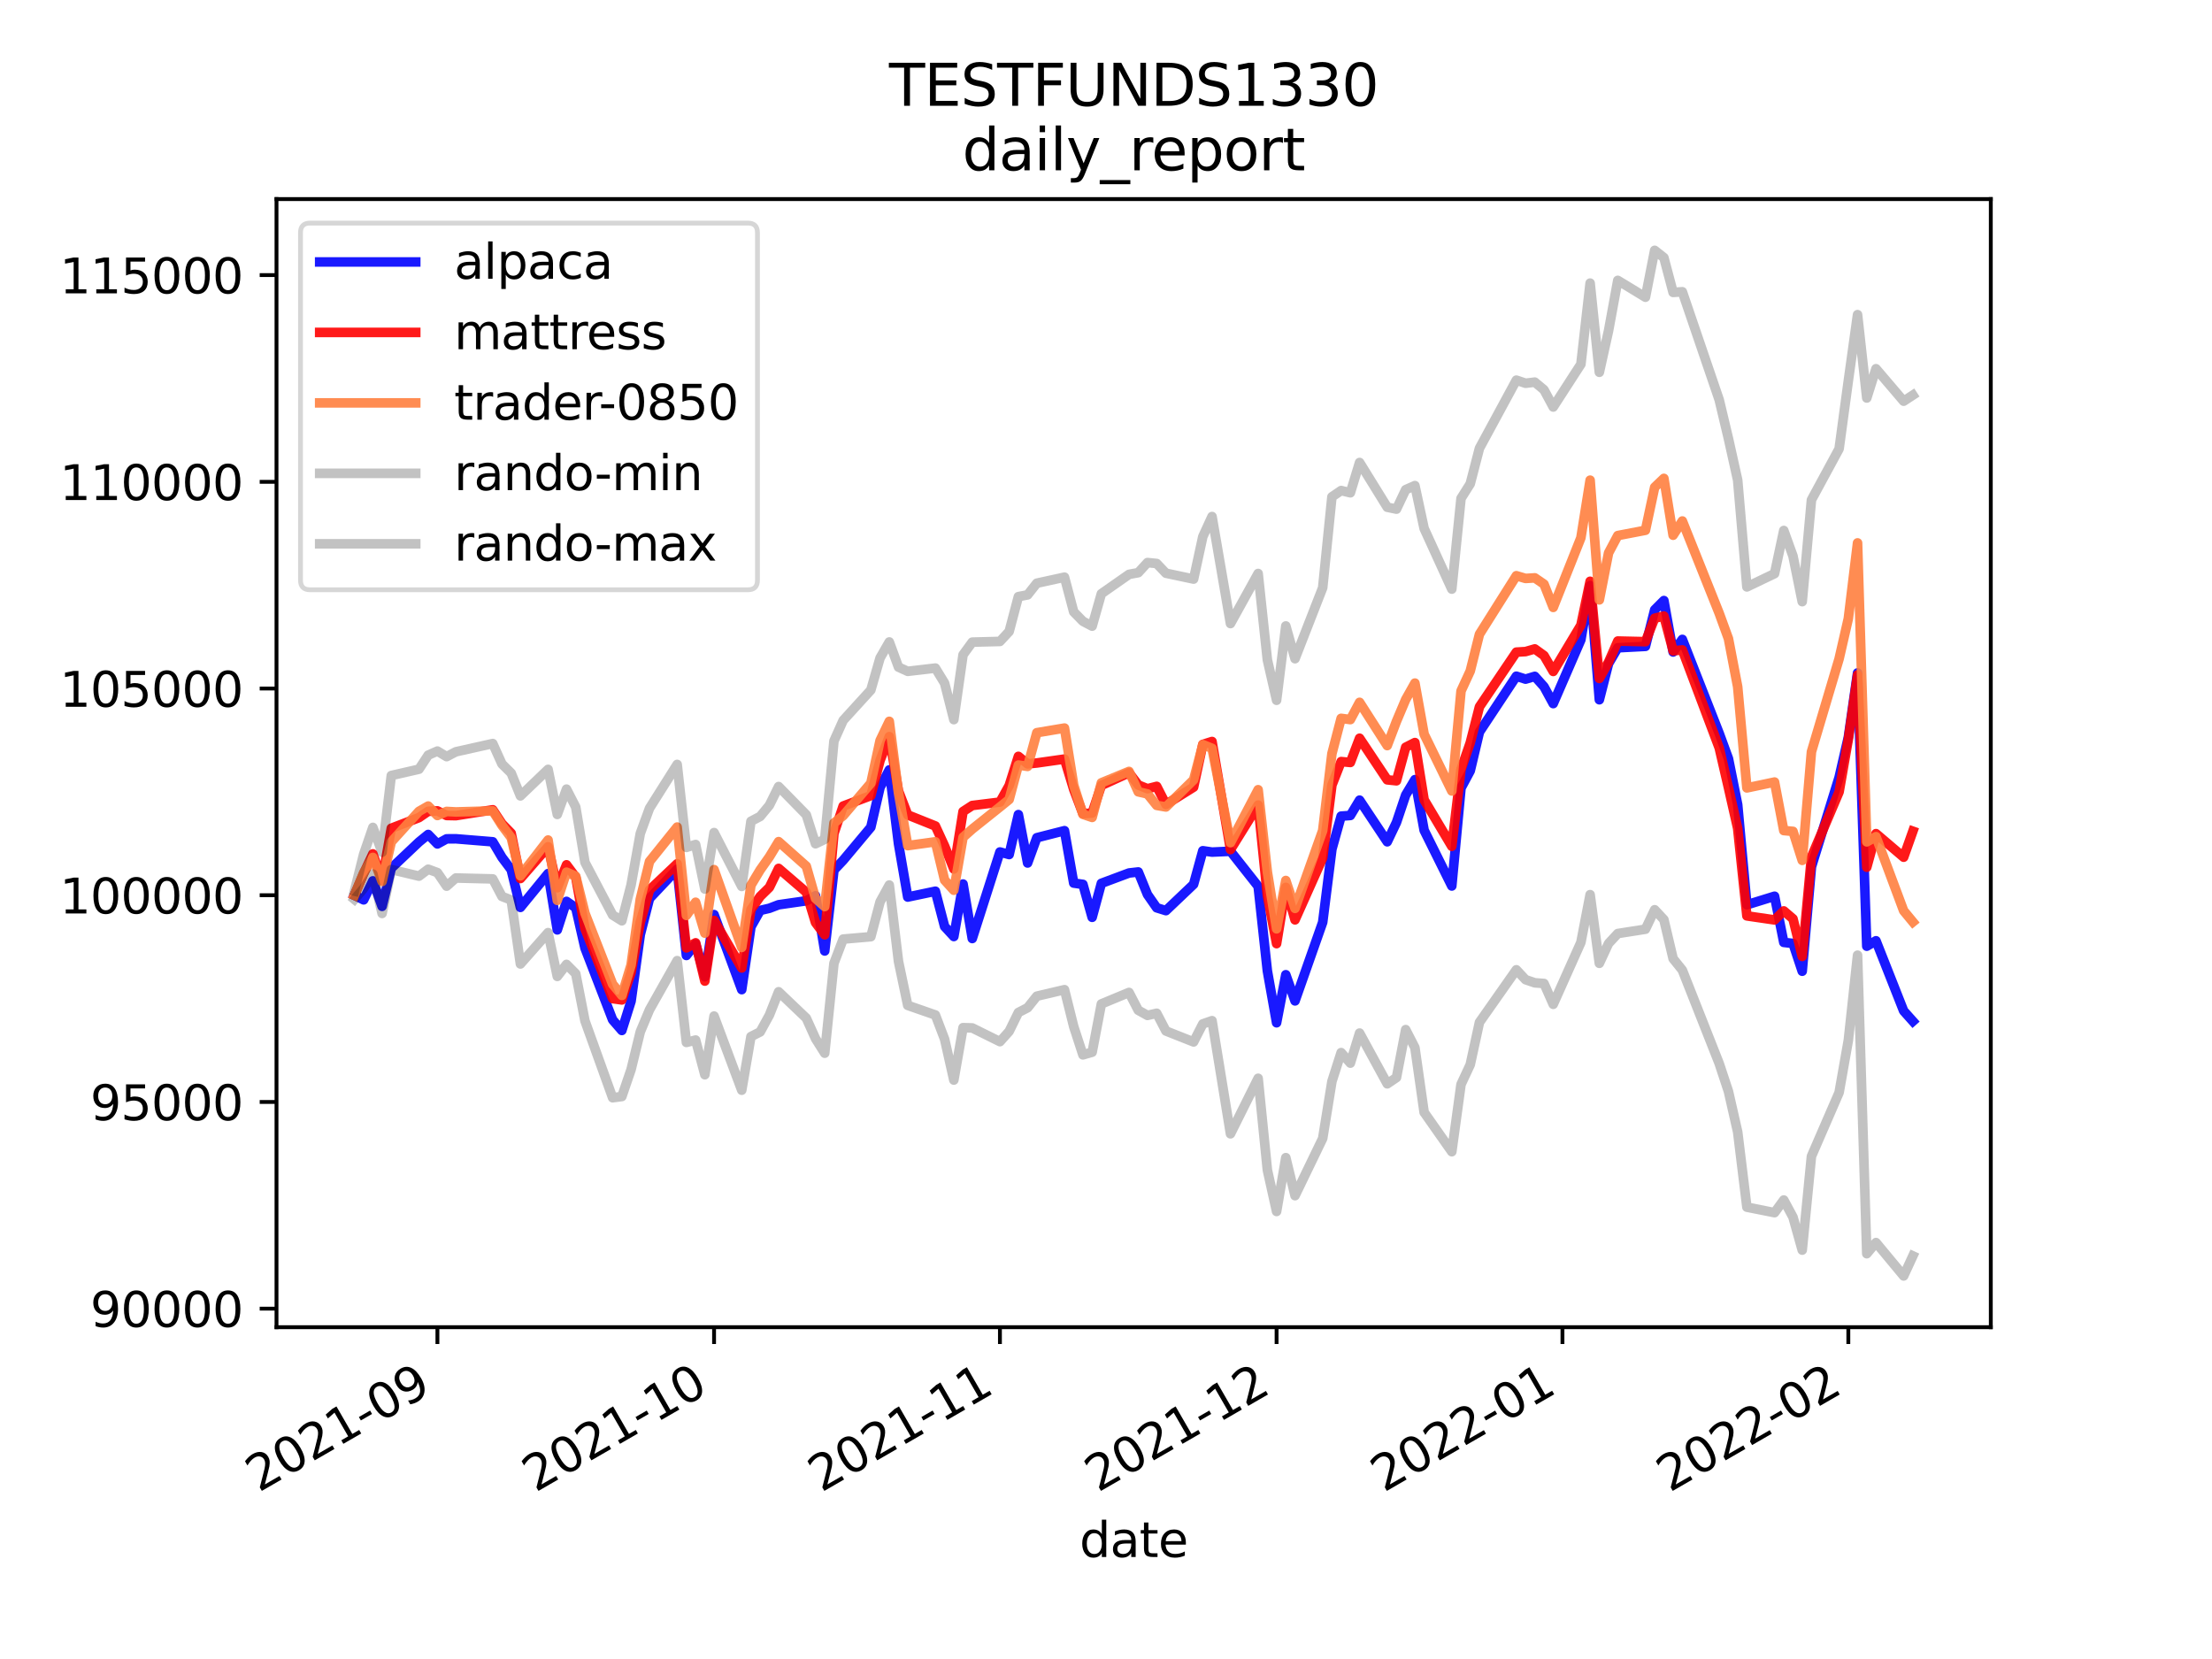 <?xml version="1.0" encoding="utf-8" standalone="no"?>
<!DOCTYPE svg PUBLIC "-//W3C//DTD SVG 1.1//EN"
  "http://www.w3.org/Graphics/SVG/1.1/DTD/svg11.dtd">
<svg height="345.6pt" version="1.1" viewBox="0 0 460.8 345.6" width="460.8pt" xmlns="http://www.w3.org/2000/svg" xmlns:xlink="http://www.w3.org/1999/xlink">
 <defs>
  <style type="text/css">*{stroke-linecap:butt;stroke-linejoin:round;}</style>
 </defs>
 <g id="figure_1">
  <g id="patch_1">
   <path d="M 0 345.6 
L 460.8 345.6 
L 460.8 0 
L 0 0 
z
" style="fill:#ffffff;"/>
  </g>
  <g id="axes_1">
   <g id="patch_2">
    <path d="M 57.6 276.48 
L 414.72 276.48 
L 414.72 41.472 
L 57.6 41.472 
z
" style="fill:#ffffff;"/>
   </g>
   <g id="matplotlib.axis_1">
    <g id="xtick_1">
     <g id="line2d_1">
      <defs>
       <path d="M 0 0 
L 0 3.5 
" id="mafe18f5653" style="stroke:#000000;stroke-width:0.8;"/>
      </defs>
      <g>
       <use style="stroke:#000000;stroke-width:0.8;" x="91.122" xlink:href="#mafe18f5653" y="276.48"/>
      </g>
     </g>
     <g id="text_1">
      <!-- 2021-09 -->
      <g transform="translate(53.897 310.952)rotate(-30)scale(0.1 -0.1)">
       <defs>
        <path d="M 1228 531 
L 3431 531 
L 3431 0 
L 469 0 
L 469 531 
Q 828 903 1448 1529 
Q 2069 2156 2228 2338 
Q 2531 2678 2651 2914 
Q 2772 3150 2772 3378 
Q 2772 3750 2511 3984 
Q 2250 4219 1831 4219 
Q 1534 4219 1204 4116 
Q 875 4013 500 3803 
L 500 4441 
Q 881 4594 1212 4672 
Q 1544 4750 1819 4750 
Q 2544 4750 2975 4387 
Q 3406 4025 3406 3419 
Q 3406 3131 3298 2873 
Q 3191 2616 2906 2266 
Q 2828 2175 2409 1742 
Q 1991 1309 1228 531 
z
" id="DejaVuSans-32" transform="scale(0.016)"/>
        <path d="M 2034 4250 
Q 1547 4250 1301 3770 
Q 1056 3291 1056 2328 
Q 1056 1369 1301 889 
Q 1547 409 2034 409 
Q 2525 409 2770 889 
Q 3016 1369 3016 2328 
Q 3016 3291 2770 3770 
Q 2525 4250 2034 4250 
z
M 2034 4750 
Q 2819 4750 3233 4129 
Q 3647 3509 3647 2328 
Q 3647 1150 3233 529 
Q 2819 -91 2034 -91 
Q 1250 -91 836 529 
Q 422 1150 422 2328 
Q 422 3509 836 4129 
Q 1250 4750 2034 4750 
z
" id="DejaVuSans-30" transform="scale(0.016)"/>
        <path d="M 794 531 
L 1825 531 
L 1825 4091 
L 703 3866 
L 703 4441 
L 1819 4666 
L 2450 4666 
L 2450 531 
L 3481 531 
L 3481 0 
L 794 0 
L 794 531 
z
" id="DejaVuSans-31" transform="scale(0.016)"/>
        <path d="M 313 2009 
L 1997 2009 
L 1997 1497 
L 313 1497 
L 313 2009 
z
" id="DejaVuSans-2d" transform="scale(0.016)"/>
        <path d="M 703 97 
L 703 672 
Q 941 559 1184 500 
Q 1428 441 1663 441 
Q 2288 441 2617 861 
Q 2947 1281 2994 2138 
Q 2813 1869 2534 1725 
Q 2256 1581 1919 1581 
Q 1219 1581 811 2004 
Q 403 2428 403 3163 
Q 403 3881 828 4315 
Q 1253 4750 1959 4750 
Q 2769 4750 3195 4129 
Q 3622 3509 3622 2328 
Q 3622 1225 3098 567 
Q 2575 -91 1691 -91 
Q 1453 -91 1209 -44 
Q 966 3 703 97 
z
M 1959 2075 
Q 2384 2075 2632 2365 
Q 2881 2656 2881 3163 
Q 2881 3666 2632 3958 
Q 2384 4250 1959 4250 
Q 1534 4250 1286 3958 
Q 1038 3666 1038 3163 
Q 1038 2656 1286 2365 
Q 1534 2075 1959 2075 
z
" id="DejaVuSans-39" transform="scale(0.016)"/>
       </defs>
       <use xlink:href="#DejaVuSans-32"/>
       <use x="63.623" xlink:href="#DejaVuSans-30"/>
       <use x="127.246" xlink:href="#DejaVuSans-32"/>
       <use x="190.869" xlink:href="#DejaVuSans-31"/>
       <use x="254.492" xlink:href="#DejaVuSans-2d"/>
       <use x="290.576" xlink:href="#DejaVuSans-30"/>
       <use x="354.199" xlink:href="#DejaVuSans-39"/>
      </g>
     </g>
    </g>
    <g id="xtick_2">
     <g id="line2d_2">
      <g>
       <use style="stroke:#000000;stroke-width:0.8;" x="148.753" xlink:href="#mafe18f5653" y="276.48"/>
      </g>
     </g>
     <g id="text_2">
      <!-- 2021-10 -->
      <g transform="translate(111.528 310.952)rotate(-30)scale(0.1 -0.1)">
       <use xlink:href="#DejaVuSans-32"/>
       <use x="63.623" xlink:href="#DejaVuSans-30"/>
       <use x="127.246" xlink:href="#DejaVuSans-32"/>
       <use x="190.869" xlink:href="#DejaVuSans-31"/>
       <use x="254.492" xlink:href="#DejaVuSans-2d"/>
       <use x="290.576" xlink:href="#DejaVuSans-31"/>
       <use x="354.199" xlink:href="#DejaVuSans-30"/>
      </g>
     </g>
    </g>
    <g id="xtick_3">
     <g id="line2d_3">
      <g>
       <use style="stroke:#000000;stroke-width:0.8;" x="208.305" xlink:href="#mafe18f5653" y="276.48"/>
      </g>
     </g>
     <g id="text_3">
      <!-- 2021-11 -->
      <g transform="translate(171.08 310.952)rotate(-30)scale(0.1 -0.1)">
       <use xlink:href="#DejaVuSans-32"/>
       <use x="63.623" xlink:href="#DejaVuSans-30"/>
       <use x="127.246" xlink:href="#DejaVuSans-32"/>
       <use x="190.869" xlink:href="#DejaVuSans-31"/>
       <use x="254.492" xlink:href="#DejaVuSans-2d"/>
       <use x="290.576" xlink:href="#DejaVuSans-31"/>
       <use x="354.199" xlink:href="#DejaVuSans-31"/>
      </g>
     </g>
    </g>
    <g id="xtick_4">
     <g id="line2d_4">
      <g>
       <use style="stroke:#000000;stroke-width:0.8;" x="265.936" xlink:href="#mafe18f5653" y="276.48"/>
      </g>
     </g>
     <g id="text_4">
      <!-- 2021-12 -->
      <g transform="translate(228.711 310.952)rotate(-30)scale(0.1 -0.1)">
       <use xlink:href="#DejaVuSans-32"/>
       <use x="63.623" xlink:href="#DejaVuSans-30"/>
       <use x="127.246" xlink:href="#DejaVuSans-32"/>
       <use x="190.869" xlink:href="#DejaVuSans-31"/>
       <use x="254.492" xlink:href="#DejaVuSans-2d"/>
       <use x="290.576" xlink:href="#DejaVuSans-31"/>
       <use x="354.199" xlink:href="#DejaVuSans-32"/>
      </g>
     </g>
    </g>
    <g id="xtick_5">
     <g id="line2d_5">
      <g>
       <use style="stroke:#000000;stroke-width:0.8;" x="325.488" xlink:href="#mafe18f5653" y="276.48"/>
      </g>
     </g>
     <g id="text_5">
      <!-- 2022-01 -->
      <g transform="translate(288.263 310.952)rotate(-30)scale(0.1 -0.1)">
       <use xlink:href="#DejaVuSans-32"/>
       <use x="63.623" xlink:href="#DejaVuSans-30"/>
       <use x="127.246" xlink:href="#DejaVuSans-32"/>
       <use x="190.869" xlink:href="#DejaVuSans-32"/>
       <use x="254.492" xlink:href="#DejaVuSans-2d"/>
       <use x="290.576" xlink:href="#DejaVuSans-30"/>
       <use x="354.199" xlink:href="#DejaVuSans-31"/>
      </g>
     </g>
    </g>
    <g id="xtick_6">
     <g id="line2d_6">
      <g>
       <use style="stroke:#000000;stroke-width:0.8;" x="385.04" xlink:href="#mafe18f5653" y="276.48"/>
      </g>
     </g>
     <g id="text_6">
      <!-- 2022-02 -->
      <g transform="translate(347.815 310.952)rotate(-30)scale(0.1 -0.1)">
       <use xlink:href="#DejaVuSans-32"/>
       <use x="63.623" xlink:href="#DejaVuSans-30"/>
       <use x="127.246" xlink:href="#DejaVuSans-32"/>
       <use x="190.869" xlink:href="#DejaVuSans-32"/>
       <use x="254.492" xlink:href="#DejaVuSans-2d"/>
       <use x="290.576" xlink:href="#DejaVuSans-30"/>
       <use x="354.199" xlink:href="#DejaVuSans-32"/>
      </g>
     </g>
    </g>
    <g id="text_7">
     <!-- date -->
     <g transform="translate(224.885 324.351)scale(0.1 -0.1)">
      <defs>
       <path d="M 2906 2969 
L 2906 4863 
L 3481 4863 
L 3481 0 
L 2906 0 
L 2906 525 
Q 2725 213 2448 61 
Q 2172 -91 1784 -91 
Q 1150 -91 751 415 
Q 353 922 353 1747 
Q 353 2572 751 3078 
Q 1150 3584 1784 3584 
Q 2172 3584 2448 3432 
Q 2725 3281 2906 2969 
z
M 947 1747 
Q 947 1113 1208 752 
Q 1469 391 1925 391 
Q 2381 391 2643 752 
Q 2906 1113 2906 1747 
Q 2906 2381 2643 2742 
Q 2381 3103 1925 3103 
Q 1469 3103 1208 2742 
Q 947 2381 947 1747 
z
" id="DejaVuSans-64" transform="scale(0.016)"/>
       <path d="M 2194 1759 
Q 1497 1759 1228 1600 
Q 959 1441 959 1056 
Q 959 750 1161 570 
Q 1363 391 1709 391 
Q 2188 391 2477 730 
Q 2766 1069 2766 1631 
L 2766 1759 
L 2194 1759 
z
M 3341 1997 
L 3341 0 
L 2766 0 
L 2766 531 
Q 2569 213 2275 61 
Q 1981 -91 1556 -91 
Q 1019 -91 701 211 
Q 384 513 384 1019 
Q 384 1609 779 1909 
Q 1175 2209 1959 2209 
L 2766 2209 
L 2766 2266 
Q 2766 2663 2505 2880 
Q 2244 3097 1772 3097 
Q 1472 3097 1187 3025 
Q 903 2953 641 2809 
L 641 3341 
Q 956 3463 1253 3523 
Q 1550 3584 1831 3584 
Q 2591 3584 2966 3190 
Q 3341 2797 3341 1997 
z
" id="DejaVuSans-61" transform="scale(0.016)"/>
       <path d="M 1172 4494 
L 1172 3500 
L 2356 3500 
L 2356 3053 
L 1172 3053 
L 1172 1153 
Q 1172 725 1289 603 
Q 1406 481 1766 481 
L 2356 481 
L 2356 0 
L 1766 0 
Q 1100 0 847 248 
Q 594 497 594 1153 
L 594 3053 
L 172 3053 
L 172 3500 
L 594 3500 
L 594 4494 
L 1172 4494 
z
" id="DejaVuSans-74" transform="scale(0.016)"/>
       <path d="M 3597 1894 
L 3597 1613 
L 953 1613 
Q 991 1019 1311 708 
Q 1631 397 2203 397 
Q 2534 397 2845 478 
Q 3156 559 3463 722 
L 3463 178 
Q 3153 47 2828 -22 
Q 2503 -91 2169 -91 
Q 1331 -91 842 396 
Q 353 884 353 1716 
Q 353 2575 817 3079 
Q 1281 3584 2069 3584 
Q 2775 3584 3186 3129 
Q 3597 2675 3597 1894 
z
M 3022 2063 
Q 3016 2534 2758 2815 
Q 2500 3097 2075 3097 
Q 1594 3097 1305 2825 
Q 1016 2553 972 2059 
L 3022 2063 
z
" id="DejaVuSans-65" transform="scale(0.016)"/>
      </defs>
      <use xlink:href="#DejaVuSans-64"/>
      <use x="63.477" xlink:href="#DejaVuSans-61"/>
      <use x="124.756" xlink:href="#DejaVuSans-74"/>
      <use x="163.965" xlink:href="#DejaVuSans-65"/>
     </g>
    </g>
   </g>
   <g id="matplotlib.axis_2">
    <g id="ytick_1">
     <g id="line2d_7">
      <defs>
       <path d="M 0 0 
L -3.5 0 
" id="m06e7f3c24a" style="stroke:#000000;stroke-width:0.8;"/>
      </defs>
      <g>
       <use style="stroke:#000000;stroke-width:0.8;" x="57.6" xlink:href="#m06e7f3c24a" y="272.614"/>
      </g>
     </g>
     <g id="text_8">
      <!-- 90000 -->
      <g transform="translate(18.788 276.413)scale(0.1 -0.1)">
       <use xlink:href="#DejaVuSans-39"/>
       <use x="63.623" xlink:href="#DejaVuSans-30"/>
       <use x="127.246" xlink:href="#DejaVuSans-30"/>
       <use x="190.869" xlink:href="#DejaVuSans-30"/>
       <use x="254.492" xlink:href="#DejaVuSans-30"/>
      </g>
     </g>
    </g>
    <g id="ytick_2">
     <g id="line2d_8">
      <g>
       <use style="stroke:#000000;stroke-width:0.8;" x="57.6" xlink:href="#m06e7f3c24a" y="229.553"/>
      </g>
     </g>
     <g id="text_9">
      <!-- 95000 -->
      <g transform="translate(18.788 233.352)scale(0.1 -0.1)">
       <defs>
        <path d="M 691 4666 
L 3169 4666 
L 3169 4134 
L 1269 4134 
L 1269 2991 
Q 1406 3038 1543 3061 
Q 1681 3084 1819 3084 
Q 2600 3084 3056 2656 
Q 3513 2228 3513 1497 
Q 3513 744 3044 326 
Q 2575 -91 1722 -91 
Q 1428 -91 1123 -41 
Q 819 9 494 109 
L 494 744 
Q 775 591 1075 516 
Q 1375 441 1709 441 
Q 2250 441 2565 725 
Q 2881 1009 2881 1497 
Q 2881 1984 2565 2268 
Q 2250 2553 1709 2553 
Q 1456 2553 1204 2497 
Q 953 2441 691 2322 
L 691 4666 
z
" id="DejaVuSans-35" transform="scale(0.016)"/>
       </defs>
       <use xlink:href="#DejaVuSans-39"/>
       <use x="63.623" xlink:href="#DejaVuSans-35"/>
       <use x="127.246" xlink:href="#DejaVuSans-30"/>
       <use x="190.869" xlink:href="#DejaVuSans-30"/>
       <use x="254.492" xlink:href="#DejaVuSans-30"/>
      </g>
     </g>
    </g>
    <g id="ytick_3">
     <g id="line2d_9">
      <g>
       <use style="stroke:#000000;stroke-width:0.8;" x="57.6" xlink:href="#m06e7f3c24a" y="186.492"/>
      </g>
     </g>
     <g id="text_10">
      <!-- 100000 -->
      <g transform="translate(12.425 190.291)scale(0.1 -0.1)">
       <use xlink:href="#DejaVuSans-31"/>
       <use x="63.623" xlink:href="#DejaVuSans-30"/>
       <use x="127.246" xlink:href="#DejaVuSans-30"/>
       <use x="190.869" xlink:href="#DejaVuSans-30"/>
       <use x="254.492" xlink:href="#DejaVuSans-30"/>
       <use x="318.115" xlink:href="#DejaVuSans-30"/>
      </g>
     </g>
    </g>
    <g id="ytick_4">
     <g id="line2d_10">
      <g>
       <use style="stroke:#000000;stroke-width:0.8;" x="57.6" xlink:href="#m06e7f3c24a" y="143.431"/>
      </g>
     </g>
     <g id="text_11">
      <!-- 105000 -->
      <g transform="translate(12.425 147.23)scale(0.1 -0.1)">
       <use xlink:href="#DejaVuSans-31"/>
       <use x="63.623" xlink:href="#DejaVuSans-30"/>
       <use x="127.246" xlink:href="#DejaVuSans-35"/>
       <use x="190.869" xlink:href="#DejaVuSans-30"/>
       <use x="254.492" xlink:href="#DejaVuSans-30"/>
       <use x="318.115" xlink:href="#DejaVuSans-30"/>
      </g>
     </g>
    </g>
    <g id="ytick_5">
     <g id="line2d_11">
      <g>
       <use style="stroke:#000000;stroke-width:0.8;" x="57.6" xlink:href="#m06e7f3c24a" y="100.37"/>
      </g>
     </g>
     <g id="text_12">
      <!-- 110000 -->
      <g transform="translate(12.425 104.17)scale(0.1 -0.1)">
       <use xlink:href="#DejaVuSans-31"/>
       <use x="63.623" xlink:href="#DejaVuSans-31"/>
       <use x="127.246" xlink:href="#DejaVuSans-30"/>
       <use x="190.869" xlink:href="#DejaVuSans-30"/>
       <use x="254.492" xlink:href="#DejaVuSans-30"/>
       <use x="318.115" xlink:href="#DejaVuSans-30"/>
      </g>
     </g>
    </g>
    <g id="ytick_6">
     <g id="line2d_12">
      <g>
       <use style="stroke:#000000;stroke-width:0.8;" x="57.6" xlink:href="#m06e7f3c24a" y="57.309"/>
      </g>
     </g>
     <g id="text_13">
      <!-- 115000 -->
      <g transform="translate(12.425 61.109)scale(0.1 -0.1)">
       <use xlink:href="#DejaVuSans-31"/>
       <use x="63.623" xlink:href="#DejaVuSans-31"/>
       <use x="127.246" xlink:href="#DejaVuSans-35"/>
       <use x="190.869" xlink:href="#DejaVuSans-30"/>
       <use x="254.492" xlink:href="#DejaVuSans-30"/>
       <use x="318.115" xlink:href="#DejaVuSans-30"/>
      </g>
     </g>
    </g>
   </g>
   <g id="line2d_13">
    <path clip-path="url(#padbef0c0ed)" d="M 73.833 186.492 
L 75.754 187.455 
L 77.675 183.504 
L 79.596 188.805 
L 81.517 180.85 
L 87.28 175.4 
L 89.201 173.837 
L 91.122 175.807 
L 93.043 174.748 
L 94.964 174.735 
L 102.648 175.362 
L 104.569 178.609 
L 106.49 181.167 
L 108.411 189.027 
L 114.174 181.98 
L 116.095 193.711 
L 118.016 187.775 
L 119.938 189.107 
L 121.859 197.497 
L 127.622 212.448 
L 129.543 214.664 
L 131.464 208.556 
L 133.385 194.694 
L 135.306 187.169 
L 141.069 181.063 
L 142.99 199.038 
L 144.911 196.628 
L 146.832 203.484 
L 148.753 190.527 
L 154.516 206.159 
L 156.437 193.072 
L 158.358 189.662 
L 160.279 189.211 
L 162.2 188.478 
L 167.963 187.653 
L 169.884 186.605 
L 171.805 198.104 
L 173.726 181.25 
L 175.647 179.216 
L 181.411 172.324 
L 183.332 164.032 
L 185.253 160.381 
L 187.174 175.774 
L 189.095 186.87 
L 194.858 185.658 
L 196.779 193.006 
L 198.7 195.094 
L 200.621 184.16 
L 202.542 195.509 
L 208.305 177.482 
L 210.226 178.015 
L 212.147 169.697 
L 214.068 179.775 
L 215.989 174.514 
L 221.752 173.045 
L 223.673 183.962 
L 225.594 184.231 
L 227.515 191.095 
L 229.436 184.015 
L 235.199 181.862 
L 237.121 181.644 
L 239.042 186.351 
L 240.963 189.107 
L 242.884 189.701 
L 248.647 184.218 
L 250.568 177.225 
L 252.489 177.507 
L 256.331 177.335 
L 262.094 184.638 
L 264.015 202.255 
L 265.936 213.06 
L 267.857 203.056 
L 269.778 208.503 
L 275.541 192.125 
L 277.462 176.887 
L 279.383 170.016 
L 281.304 169.876 
L 283.225 166.686 
L 288.988 175.358 
L 290.909 171.331 
L 292.83 165.623 
L 294.752 162.414 
L 296.673 172.965 
L 302.436 184.567 
L 304.357 164.161 
L 306.278 160.572 
L 308.199 152.477 
L 315.883 140.866 
L 317.804 141.476 
L 319.725 140.897 
L 321.646 143.051 
L 323.567 146.572 
L 329.33 133.269 
L 331.251 121.978 
L 333.172 145.77 
L 335.093 138.225 
L 337.014 134.945 
L 342.777 134.648 
L 344.698 127.036 
L 346.619 125.108 
L 348.54 135.816 
L 350.461 133.197 
L 358.146 152.784 
L 360.067 158.032 
L 361.988 167.62 
L 363.909 188.482 
L 369.672 186.701 
L 371.593 196.318 
L 373.514 196.532 
L 375.435 202.323 
L 377.356 180.584 
L 383.119 161.939 
L 385.04 153.592 
L 386.961 140.184 
L 388.882 197.108 
L 390.803 195.98 
L 396.566 210.588 
L 398.487 212.74 
" style="fill:none;stroke:#0000ff;stroke-linecap:square;stroke-opacity:0.9;stroke-width:2;"/>
   </g>
   <g id="line2d_14">
    <path clip-path="url(#padbef0c0ed)" d="M 73.833 186.492 
L 75.754 181.991 
L 77.675 177.884 
L 79.596 183.392 
L 81.517 172.539 
L 87.28 170.326 
L 89.201 169.007 
L 91.122 168.919 
L 93.043 169.881 
L 94.964 169.918 
L 102.648 168.693 
L 104.569 171.602 
L 106.49 173.577 
L 108.411 183.014 
L 114.174 176.398 
L 116.095 184.925 
L 118.016 180.157 
L 119.938 182.734 
L 121.859 193.454 
L 127.622 208.032 
L 129.543 208.303 
L 131.464 202.623 
L 133.385 192.13 
L 135.306 185.4 
L 141.069 179.939 
L 142.99 197.463 
L 144.911 196.404 
L 146.832 204.379 
L 148.753 191.739 
L 154.516 201.649 
L 156.437 189.482 
L 158.358 186.739 
L 160.279 184.856 
L 162.2 180.902 
L 167.963 185.856 
L 169.884 192.185 
L 171.805 194.736 
L 173.726 173.634 
L 175.647 167.916 
L 181.411 165.747 
L 183.332 158.42 
L 185.253 153.448 
L 187.174 164.78 
L 189.095 169.757 
L 194.858 172.066 
L 196.779 176.249 
L 198.7 181.023 
L 200.621 169.048 
L 202.542 167.801 
L 208.305 167.089 
L 210.226 163.649 
L 212.147 157.564 
L 214.068 159.133 
L 215.989 158.943 
L 221.752 158.126 
L 223.673 164.442 
L 225.594 169.518 
L 227.515 169.364 
L 229.436 163.618 
L 235.199 160.987 
L 237.121 163.526 
L 239.042 164.303 
L 240.963 163.814 
L 242.884 167.573 
L 248.647 163.979 
L 250.568 155.075 
L 252.489 154.468 
L 256.331 176.98 
L 262.094 167.709 
L 264.015 186.542 
L 265.936 196.577 
L 267.857 184.863 
L 269.778 191.622 
L 275.541 178.721 
L 277.462 163.553 
L 279.383 158.653 
L 281.304 158.834 
L 283.225 153.786 
L 288.988 162.452 
L 290.909 162.651 
L 292.83 155.667 
L 294.752 154.69 
L 296.673 166.625 
L 302.436 176.302 
L 304.357 160.27 
L 306.278 154.739 
L 308.199 147.23 
L 315.883 135.851 
L 317.804 135.737 
L 319.725 135.181 
L 321.646 136.568 
L 323.567 139.87 
L 329.33 130.24 
L 331.251 121.095 
L 333.172 141.332 
L 335.093 137.923 
L 337.014 133.541 
L 342.777 133.672 
L 344.698 128.791 
L 346.619 128.333 
L 348.54 135.581 
L 350.461 135.392 
L 358.146 155.799 
L 360.067 164.091 
L 361.988 172.554 
L 363.909 190.795 
L 369.672 191.637 
L 371.593 189.76 
L 373.514 191.406 
L 375.435 199.239 
L 377.356 178.527 
L 383.119 164.966 
L 385.04 154.005 
L 386.961 140.591 
L 388.882 180.663 
L 390.803 173.662 
L 396.566 178.57 
L 398.487 173.157 
" style="fill:none;stroke:#ff0000;stroke-linecap:square;stroke-opacity:0.9;stroke-width:2;"/>
   </g>
   <g id="line2d_15">
    <path clip-path="url(#padbef0c0ed)" d="M 73.833 186.492 
L 75.754 181.824 
L 77.675 178.614 
L 79.596 183.641 
L 81.517 175.382 
L 87.28 169.016 
L 89.201 167.916 
L 91.122 169.887 
L 93.043 169.036 
L 94.964 169.138 
L 102.648 168.923 
L 104.569 171.941 
L 106.49 174.504 
L 108.411 182.445 
L 114.174 174.996 
L 116.095 187.56 
L 118.016 181.692 
L 119.938 182.534 
L 121.859 190.247 
L 127.622 205.026 
L 129.543 207.359 
L 131.464 201.029 
L 133.385 187.324 
L 135.306 179.462 
L 141.069 172.292 
L 142.99 190.699 
L 144.911 187.957 
L 146.832 194.387 
L 148.753 181.159 
L 154.516 197.367 
L 156.437 184.411 
L 158.358 181.213 
L 160.279 178.494 
L 162.2 175.327 
L 167.963 180.441 
L 169.884 187.155 
L 171.805 188.855 
L 173.726 171.465 
L 175.647 169.923 
L 181.411 163.155 
L 183.332 154.276 
L 185.253 150.27 
L 187.174 165.205 
L 189.095 176.158 
L 194.858 175.359 
L 196.779 183.343 
L 198.7 185.453 
L 200.621 174.421 
L 202.542 172.709 
L 208.305 168.109 
L 210.226 166.55 
L 212.147 159.378 
L 214.068 159.656 
L 215.989 152.637 
L 221.752 151.67 
L 223.673 163.581 
L 225.594 169.635 
L 227.515 170.282 
L 229.436 163.076 
L 235.199 160.701 
L 237.121 164.947 
L 239.042 165.395 
L 240.963 167.774 
L 242.884 168.104 
L 248.647 162.461 
L 250.568 155.118 
L 252.489 155.893 
L 256.331 175.542 
L 262.094 164.512 
L 264.015 181.658 
L 265.936 193.488 
L 267.857 183.425 
L 269.778 189.229 
L 275.541 173.022 
L 277.462 156.997 
L 279.383 149.647 
L 281.304 149.904 
L 283.225 146.311 
L 288.988 155.318 
L 290.909 150.268 
L 292.83 145.726 
L 294.752 142.302 
L 296.673 152.953 
L 302.436 164.773 
L 304.357 143.947 
L 306.278 139.787 
L 308.199 132.122 
L 315.883 119.934 
L 317.804 120.501 
L 319.725 120.38 
L 321.646 121.696 
L 323.567 126.534 
L 329.33 112.033 
L 331.251 100.03 
L 333.172 124.966 
L 335.093 115.184 
L 337.014 111.57 
L 342.777 110.464 
L 344.698 101.499 
L 346.619 99.659 
L 348.54 111.495 
L 350.461 108.534 
L 358.146 127.77 
L 360.067 133.045 
L 361.988 143.067 
L 363.909 164.133 
L 369.672 162.918 
L 371.593 173.02 
L 373.514 173.19 
L 375.435 179.228 
L 377.356 156.621 
L 383.119 137.242 
L 385.04 128.862 
L 386.961 113.098 
L 388.882 175.374 
L 390.803 174.289 
L 396.566 189.723 
L 398.487 192.053 
" style="fill:none;stroke:#ff8040;stroke-linecap:square;stroke-opacity:0.9;stroke-width:2;"/>
   </g>
   <g id="line2d_16">
    <path clip-path="url(#padbef0c0ed)" d="M 73.833 187.353 
L 75.754 185.065 
L 77.675 182.07 
L 79.596 190.29 
L 81.517 181.138 
L 87.28 182.517 
L 89.201 181.072 
L 91.122 181.784 
L 93.043 184.604 
L 94.964 182.904 
L 102.648 183.093 
L 104.569 186.746 
L 106.49 187.485 
L 108.411 200.814 
L 114.174 194.284 
L 116.095 203.404 
L 118.016 200.903 
L 119.938 202.84 
L 121.859 212.666 
L 127.622 228.678 
L 129.543 228.424 
L 131.464 222.809 
L 133.385 214.938 
L 135.306 210.35 
L 141.069 200.118 
L 142.99 217.155 
L 144.911 216.661 
L 146.832 223.885 
L 148.753 211.667 
L 154.516 227.107 
L 156.437 215.94 
L 158.358 214.963 
L 160.279 211.456 
L 162.2 206.601 
L 167.963 212.094 
L 169.884 216.355 
L 171.805 219.397 
L 173.726 200.671 
L 175.647 195.631 
L 181.411 195.132 
L 183.332 187.881 
L 185.253 184.367 
L 187.174 200.285 
L 189.095 209.434 
L 194.858 211.44 
L 196.779 216.479 
L 198.7 224.997 
L 200.621 214.079 
L 202.542 214.14 
L 208.305 216.992 
L 210.226 214.844 
L 212.147 210.923 
L 214.068 209.93 
L 215.989 207.522 
L 221.752 206.166 
L 223.673 213.85 
L 225.594 219.746 
L 227.515 219.188 
L 229.436 209.135 
L 235.199 206.744 
L 237.121 210.455 
L 239.042 211.526 
L 240.963 211.084 
L 242.884 214.771 
L 248.647 217.053 
L 250.568 213.296 
L 252.489 212.626 
L 256.331 236.19 
L 262.094 224.628 
L 264.015 243.728 
L 265.936 252.369 
L 267.857 241.162 
L 269.778 249.076 
L 275.541 237.157 
L 277.462 225.289 
L 279.383 219.276 
L 281.304 221.467 
L 283.225 215.208 
L 288.988 225.778 
L 290.909 224.477 
L 292.83 214.489 
L 294.752 218.241 
L 296.673 231.722 
L 302.436 239.919 
L 304.357 225.899 
L 306.278 221.783 
L 308.199 212.966 
L 315.883 202.025 
L 317.804 204.082 
L 319.725 204.738 
L 321.646 204.88 
L 323.567 209.214 
L 329.33 196.317 
L 331.251 186.367 
L 333.172 200.678 
L 335.093 196.545 
L 337.014 194.474 
L 342.777 193.569 
L 344.698 189.517 
L 346.619 191.571 
L 348.54 199.701 
L 350.461 202.089 
L 358.146 221.559 
L 360.067 227.362 
L 361.988 235.803 
L 363.909 251.473 
L 369.672 252.619 
L 371.593 249.987 
L 373.514 253.551 
L 375.435 260.419 
L 377.356 240.88 
L 383.119 227.595 
L 385.04 216.725 
L 386.961 198.984 
L 388.882 261.167 
L 390.803 258.852 
L 396.566 265.798 
L 398.487 261.631 
" style="fill:none;stroke:#0d0d0d;stroke-linecap:square;stroke-opacity:0.25;stroke-width:2;"/>
   </g>
   <g id="line2d_17">
    <path clip-path="url(#padbef0c0ed)" d="M 73.833 185.631 
L 75.754 177.957 
L 77.675 172.365 
L 79.596 177.536 
L 81.517 161.555 
L 87.28 160.238 
L 89.201 157.31 
L 91.122 156.465 
L 93.043 157.622 
L 94.964 156.614 
L 102.648 154.895 
L 104.569 159.153 
L 106.49 161.053 
L 108.411 165.801 
L 114.174 160.273 
L 116.095 169.663 
L 118.016 164.39 
L 119.938 168.128 
L 121.859 179.651 
L 127.622 190.614 
L 129.543 191.818 
L 131.464 184.35 
L 133.385 173.63 
L 135.306 168.377 
L 141.069 159.245 
L 142.99 176.53 
L 144.911 175.927 
L 146.832 185.204 
L 148.753 173.442 
L 154.516 184.659 
L 156.437 171.088 
L 158.358 170.08 
L 160.279 167.752 
L 162.2 163.853 
L 167.963 169.736 
L 169.884 175.77 
L 171.805 174.85 
L 173.726 154.369 
L 175.647 150.071 
L 181.411 143.749 
L 183.332 137.07 
L 185.253 133.731 
L 187.174 138.973 
L 189.095 139.851 
L 194.858 139.173 
L 196.779 142.318 
L 198.7 149.912 
L 200.621 136.4 
L 202.542 133.769 
L 208.305 133.62 
L 210.226 131.549 
L 212.147 124.291 
L 214.068 123.924 
L 215.989 121.493 
L 221.752 120.235 
L 223.673 127.466 
L 225.594 129.426 
L 227.515 130.437 
L 229.436 123.681 
L 235.199 119.652 
L 237.121 119.295 
L 239.042 117.196 
L 240.963 117.388 
L 242.884 119.407 
L 248.647 120.631 
L 250.568 111.789 
L 252.489 107.604 
L 256.331 129.899 
L 262.094 119.47 
L 264.015 137.458 
L 265.936 145.878 
L 267.857 130.397 
L 269.778 137.22 
L 275.541 122.436 
L 277.462 103.499 
L 279.383 102.191 
L 281.304 102.656 
L 283.225 96.347 
L 288.988 105.663 
L 290.909 106.063 
L 292.83 102.008 
L 294.752 101.16 
L 296.673 110.094 
L 302.436 122.719 
L 304.357 103.826 
L 306.278 100.785 
L 308.199 93.381 
L 315.883 79.194 
L 317.804 79.839 
L 319.725 79.605 
L 321.646 81.209 
L 323.567 84.784 
L 329.33 75.871 
L 331.251 58.98 
L 333.172 77.553 
L 335.093 68.886 
L 337.014 58.41 
L 342.777 61.913 
L 344.698 52.154 
L 346.619 53.669 
L 348.54 60.914 
L 350.461 60.78 
L 358.146 83.305 
L 360.067 91.378 
L 361.988 100.014 
L 363.909 122.264 
L 369.672 119.5 
L 371.593 110.509 
L 373.514 115.846 
L 375.435 125.334 
L 377.356 104.141 
L 383.119 93.501 
L 385.04 79.325 
L 386.961 65.55 
L 388.882 82.912 
L 390.803 76.814 
L 396.566 83.572 
L 398.487 82.311 
" style="fill:none;stroke:#0d0d0d;stroke-linecap:square;stroke-opacity:0.25;stroke-width:2;"/>
   </g>
   <g id="patch_3">
    <path d="M 57.6 276.48 
L 57.6 41.472 
" style="fill:none;stroke:#000000;stroke-linecap:square;stroke-linejoin:miter;stroke-width:0.8;"/>
   </g>
   <g id="patch_4">
    <path d="M 414.72 276.48 
L 414.72 41.472 
" style="fill:none;stroke:#000000;stroke-linecap:square;stroke-linejoin:miter;stroke-width:0.8;"/>
   </g>
   <g id="patch_5">
    <path d="M 57.6 276.48 
L 414.72 276.48 
" style="fill:none;stroke:#000000;stroke-linecap:square;stroke-linejoin:miter;stroke-width:0.8;"/>
   </g>
   <g id="patch_6">
    <path d="M 57.6 41.472 
L 414.72 41.472 
" style="fill:none;stroke:#000000;stroke-linecap:square;stroke-linejoin:miter;stroke-width:0.8;"/>
   </g>
   <g id="text_14">
    <!-- TESTFUNDS1330 -->
    <g transform="translate(185.2 22.035)scale(0.12 -0.12)">
     <defs>
      <path d="M -19 4666 
L 3928 4666 
L 3928 4134 
L 2272 4134 
L 2272 0 
L 1638 0 
L 1638 4134 
L -19 4134 
L -19 4666 
z
" id="DejaVuSans-54" transform="scale(0.016)"/>
      <path d="M 628 4666 
L 3578 4666 
L 3578 4134 
L 1259 4134 
L 1259 2753 
L 3481 2753 
L 3481 2222 
L 1259 2222 
L 1259 531 
L 3634 531 
L 3634 0 
L 628 0 
L 628 4666 
z
" id="DejaVuSans-45" transform="scale(0.016)"/>
      <path d="M 3425 4513 
L 3425 3897 
Q 3066 4069 2747 4153 
Q 2428 4238 2131 4238 
Q 1616 4238 1336 4038 
Q 1056 3838 1056 3469 
Q 1056 3159 1242 3001 
Q 1428 2844 1947 2747 
L 2328 2669 
Q 3034 2534 3370 2195 
Q 3706 1856 3706 1288 
Q 3706 609 3251 259 
Q 2797 -91 1919 -91 
Q 1588 -91 1214 -16 
Q 841 59 441 206 
L 441 856 
Q 825 641 1194 531 
Q 1563 422 1919 422 
Q 2459 422 2753 634 
Q 3047 847 3047 1241 
Q 3047 1584 2836 1778 
Q 2625 1972 2144 2069 
L 1759 2144 
Q 1053 2284 737 2584 
Q 422 2884 422 3419 
Q 422 4038 858 4394 
Q 1294 4750 2059 4750 
Q 2388 4750 2728 4690 
Q 3069 4631 3425 4513 
z
" id="DejaVuSans-53" transform="scale(0.016)"/>
      <path d="M 628 4666 
L 3309 4666 
L 3309 4134 
L 1259 4134 
L 1259 2759 
L 3109 2759 
L 3109 2228 
L 1259 2228 
L 1259 0 
L 628 0 
L 628 4666 
z
" id="DejaVuSans-46" transform="scale(0.016)"/>
      <path d="M 556 4666 
L 1191 4666 
L 1191 1831 
Q 1191 1081 1462 751 
Q 1734 422 2344 422 
Q 2950 422 3222 751 
Q 3494 1081 3494 1831 
L 3494 4666 
L 4128 4666 
L 4128 1753 
Q 4128 841 3676 375 
Q 3225 -91 2344 -91 
Q 1459 -91 1007 375 
Q 556 841 556 1753 
L 556 4666 
z
" id="DejaVuSans-55" transform="scale(0.016)"/>
      <path d="M 628 4666 
L 1478 4666 
L 3547 763 
L 3547 4666 
L 4159 4666 
L 4159 0 
L 3309 0 
L 1241 3903 
L 1241 0 
L 628 0 
L 628 4666 
z
" id="DejaVuSans-4e" transform="scale(0.016)"/>
      <path d="M 1259 4147 
L 1259 519 
L 2022 519 
Q 2988 519 3436 956 
Q 3884 1394 3884 2338 
Q 3884 3275 3436 3711 
Q 2988 4147 2022 4147 
L 1259 4147 
z
M 628 4666 
L 1925 4666 
Q 3281 4666 3915 4102 
Q 4550 3538 4550 2338 
Q 4550 1131 3912 565 
Q 3275 0 1925 0 
L 628 0 
L 628 4666 
z
" id="DejaVuSans-44" transform="scale(0.016)"/>
      <path d="M 2597 2516 
Q 3050 2419 3304 2112 
Q 3559 1806 3559 1356 
Q 3559 666 3084 287 
Q 2609 -91 1734 -91 
Q 1441 -91 1130 -33 
Q 819 25 488 141 
L 488 750 
Q 750 597 1062 519 
Q 1375 441 1716 441 
Q 2309 441 2620 675 
Q 2931 909 2931 1356 
Q 2931 1769 2642 2001 
Q 2353 2234 1838 2234 
L 1294 2234 
L 1294 2753 
L 1863 2753 
Q 2328 2753 2575 2939 
Q 2822 3125 2822 3475 
Q 2822 3834 2567 4026 
Q 2313 4219 1838 4219 
Q 1578 4219 1281 4162 
Q 984 4106 628 3988 
L 628 4550 
Q 988 4650 1302 4700 
Q 1616 4750 1894 4750 
Q 2613 4750 3031 4423 
Q 3450 4097 3450 3541 
Q 3450 3153 3228 2886 
Q 3006 2619 2597 2516 
z
" id="DejaVuSans-33" transform="scale(0.016)"/>
     </defs>
     <use xlink:href="#DejaVuSans-54"/>
     <use x="61.084" xlink:href="#DejaVuSans-45"/>
     <use x="124.268" xlink:href="#DejaVuSans-53"/>
     <use x="187.744" xlink:href="#DejaVuSans-54"/>
     <use x="248.828" xlink:href="#DejaVuSans-46"/>
     <use x="306.348" xlink:href="#DejaVuSans-55"/>
     <use x="379.541" xlink:href="#DejaVuSans-4e"/>
     <use x="454.346" xlink:href="#DejaVuSans-44"/>
     <use x="531.348" xlink:href="#DejaVuSans-53"/>
     <use x="594.824" xlink:href="#DejaVuSans-31"/>
     <use x="658.447" xlink:href="#DejaVuSans-33"/>
     <use x="722.07" xlink:href="#DejaVuSans-33"/>
     <use x="785.693" xlink:href="#DejaVuSans-30"/>
    </g>
    <!-- daily_report -->
    <g transform="translate(200.467 35.472)scale(0.12 -0.12)">
     <defs>
      <path d="M 603 3500 
L 1178 3500 
L 1178 0 
L 603 0 
L 603 3500 
z
M 603 4863 
L 1178 4863 
L 1178 4134 
L 603 4134 
L 603 4863 
z
" id="DejaVuSans-69" transform="scale(0.016)"/>
      <path d="M 603 4863 
L 1178 4863 
L 1178 0 
L 603 0 
L 603 4863 
z
" id="DejaVuSans-6c" transform="scale(0.016)"/>
      <path d="M 2059 -325 
Q 1816 -950 1584 -1140 
Q 1353 -1331 966 -1331 
L 506 -1331 
L 506 -850 
L 844 -850 
Q 1081 -850 1212 -737 
Q 1344 -625 1503 -206 
L 1606 56 
L 191 3500 
L 800 3500 
L 1894 763 
L 2988 3500 
L 3597 3500 
L 2059 -325 
z
" id="DejaVuSans-79" transform="scale(0.016)"/>
      <path d="M 3263 -1063 
L 3263 -1509 
L -63 -1509 
L -63 -1063 
L 3263 -1063 
z
" id="DejaVuSans-5f" transform="scale(0.016)"/>
      <path d="M 2631 2963 
Q 2534 3019 2420 3045 
Q 2306 3072 2169 3072 
Q 1681 3072 1420 2755 
Q 1159 2438 1159 1844 
L 1159 0 
L 581 0 
L 581 3500 
L 1159 3500 
L 1159 2956 
Q 1341 3275 1631 3429 
Q 1922 3584 2338 3584 
Q 2397 3584 2469 3576 
Q 2541 3569 2628 3553 
L 2631 2963 
z
" id="DejaVuSans-72" transform="scale(0.016)"/>
      <path d="M 1159 525 
L 1159 -1331 
L 581 -1331 
L 581 3500 
L 1159 3500 
L 1159 2969 
Q 1341 3281 1617 3432 
Q 1894 3584 2278 3584 
Q 2916 3584 3314 3078 
Q 3713 2572 3713 1747 
Q 3713 922 3314 415 
Q 2916 -91 2278 -91 
Q 1894 -91 1617 61 
Q 1341 213 1159 525 
z
M 3116 1747 
Q 3116 2381 2855 2742 
Q 2594 3103 2138 3103 
Q 1681 3103 1420 2742 
Q 1159 2381 1159 1747 
Q 1159 1113 1420 752 
Q 1681 391 2138 391 
Q 2594 391 2855 752 
Q 3116 1113 3116 1747 
z
" id="DejaVuSans-70" transform="scale(0.016)"/>
      <path d="M 1959 3097 
Q 1497 3097 1228 2736 
Q 959 2375 959 1747 
Q 959 1119 1226 758 
Q 1494 397 1959 397 
Q 2419 397 2687 759 
Q 2956 1122 2956 1747 
Q 2956 2369 2687 2733 
Q 2419 3097 1959 3097 
z
M 1959 3584 
Q 2709 3584 3137 3096 
Q 3566 2609 3566 1747 
Q 3566 888 3137 398 
Q 2709 -91 1959 -91 
Q 1206 -91 779 398 
Q 353 888 353 1747 
Q 353 2609 779 3096 
Q 1206 3584 1959 3584 
z
" id="DejaVuSans-6f" transform="scale(0.016)"/>
     </defs>
     <use xlink:href="#DejaVuSans-64"/>
     <use x="63.477" xlink:href="#DejaVuSans-61"/>
     <use x="124.756" xlink:href="#DejaVuSans-69"/>
     <use x="152.539" xlink:href="#DejaVuSans-6c"/>
     <use x="180.322" xlink:href="#DejaVuSans-79"/>
     <use x="239.502" xlink:href="#DejaVuSans-5f"/>
     <use x="289.502" xlink:href="#DejaVuSans-72"/>
     <use x="328.365" xlink:href="#DejaVuSans-65"/>
     <use x="389.889" xlink:href="#DejaVuSans-70"/>
     <use x="453.365" xlink:href="#DejaVuSans-6f"/>
     <use x="514.547" xlink:href="#DejaVuSans-72"/>
     <use x="555.66" xlink:href="#DejaVuSans-74"/>
    </g>
   </g>
   <g id="legend_1">
    <g id="patch_7">
     <path d="M 64.6 122.863 
L 155.792 122.863 
Q 157.792 122.863 157.792 120.863 
L 157.792 48.472 
Q 157.792 46.472 155.792 46.472 
L 64.6 46.472 
Q 62.6 46.472 62.6 48.472 
L 62.6 120.863 
Q 62.6 122.863 64.6 122.863 
z
" style="fill:#ffffff;opacity:0.8;stroke:#cccccc;stroke-linejoin:miter;"/>
    </g>
    <g id="line2d_18">
     <path d="M 66.6 54.57 
L 86.6 54.57 
" style="fill:none;stroke:#0000ff;stroke-linecap:square;stroke-opacity:0.9;stroke-width:2;"/>
    </g>
    <g id="line2d_19"/>
    <g id="text_15">
     <!-- alpaca -->
     <g transform="translate(94.6 58.07)scale(0.1 -0.1)">
      <defs>
       <path d="M 3122 3366 
L 3122 2828 
Q 2878 2963 2633 3030 
Q 2388 3097 2138 3097 
Q 1578 3097 1268 2742 
Q 959 2388 959 1747 
Q 959 1106 1268 751 
Q 1578 397 2138 397 
Q 2388 397 2633 464 
Q 2878 531 3122 666 
L 3122 134 
Q 2881 22 2623 -34 
Q 2366 -91 2075 -91 
Q 1284 -91 818 406 
Q 353 903 353 1747 
Q 353 2603 823 3093 
Q 1294 3584 2113 3584 
Q 2378 3584 2631 3529 
Q 2884 3475 3122 3366 
z
" id="DejaVuSans-63" transform="scale(0.016)"/>
      </defs>
      <use xlink:href="#DejaVuSans-61"/>
      <use x="61.279" xlink:href="#DejaVuSans-6c"/>
      <use x="89.062" xlink:href="#DejaVuSans-70"/>
      <use x="152.539" xlink:href="#DejaVuSans-61"/>
      <use x="213.818" xlink:href="#DejaVuSans-63"/>
      <use x="268.799" xlink:href="#DejaVuSans-61"/>
     </g>
    </g>
    <g id="line2d_20">
     <path d="M 66.6 69.249 
L 86.6 69.249 
" style="fill:none;stroke:#ff0000;stroke-linecap:square;stroke-opacity:0.9;stroke-width:2;"/>
    </g>
    <g id="line2d_21"/>
    <g id="text_16">
     <!-- mattress -->
     <g transform="translate(94.6 72.749)scale(0.1 -0.1)">
      <defs>
       <path d="M 3328 2828 
Q 3544 3216 3844 3400 
Q 4144 3584 4550 3584 
Q 5097 3584 5394 3201 
Q 5691 2819 5691 2113 
L 5691 0 
L 5113 0 
L 5113 2094 
Q 5113 2597 4934 2840 
Q 4756 3084 4391 3084 
Q 3944 3084 3684 2787 
Q 3425 2491 3425 1978 
L 3425 0 
L 2847 0 
L 2847 2094 
Q 2847 2600 2669 2842 
Q 2491 3084 2119 3084 
Q 1678 3084 1418 2786 
Q 1159 2488 1159 1978 
L 1159 0 
L 581 0 
L 581 3500 
L 1159 3500 
L 1159 2956 
Q 1356 3278 1631 3431 
Q 1906 3584 2284 3584 
Q 2666 3584 2933 3390 
Q 3200 3197 3328 2828 
z
" id="DejaVuSans-6d" transform="scale(0.016)"/>
       <path d="M 2834 3397 
L 2834 2853 
Q 2591 2978 2328 3040 
Q 2066 3103 1784 3103 
Q 1356 3103 1142 2972 
Q 928 2841 928 2578 
Q 928 2378 1081 2264 
Q 1234 2150 1697 2047 
L 1894 2003 
Q 2506 1872 2764 1633 
Q 3022 1394 3022 966 
Q 3022 478 2636 193 
Q 2250 -91 1575 -91 
Q 1294 -91 989 -36 
Q 684 19 347 128 
L 347 722 
Q 666 556 975 473 
Q 1284 391 1588 391 
Q 1994 391 2212 530 
Q 2431 669 2431 922 
Q 2431 1156 2273 1281 
Q 2116 1406 1581 1522 
L 1381 1569 
Q 847 1681 609 1914 
Q 372 2147 372 2553 
Q 372 3047 722 3315 
Q 1072 3584 1716 3584 
Q 2034 3584 2315 3537 
Q 2597 3491 2834 3397 
z
" id="DejaVuSans-73" transform="scale(0.016)"/>
      </defs>
      <use xlink:href="#DejaVuSans-6d"/>
      <use x="97.412" xlink:href="#DejaVuSans-61"/>
      <use x="158.691" xlink:href="#DejaVuSans-74"/>
      <use x="197.9" xlink:href="#DejaVuSans-74"/>
      <use x="237.109" xlink:href="#DejaVuSans-72"/>
      <use x="275.973" xlink:href="#DejaVuSans-65"/>
      <use x="337.496" xlink:href="#DejaVuSans-73"/>
      <use x="389.596" xlink:href="#DejaVuSans-73"/>
     </g>
    </g>
    <g id="line2d_22">
     <path d="M 66.6 83.927 
L 86.6 83.927 
" style="fill:none;stroke:#ff8040;stroke-linecap:square;stroke-opacity:0.9;stroke-width:2;"/>
    </g>
    <g id="line2d_23"/>
    <g id="text_17">
     <!-- trader-0850 -->
     <g transform="translate(94.6 87.427)scale(0.1 -0.1)">
      <defs>
       <path d="M 2034 2216 
Q 1584 2216 1326 1975 
Q 1069 1734 1069 1313 
Q 1069 891 1326 650 
Q 1584 409 2034 409 
Q 2484 409 2743 651 
Q 3003 894 3003 1313 
Q 3003 1734 2745 1975 
Q 2488 2216 2034 2216 
z
M 1403 2484 
Q 997 2584 770 2862 
Q 544 3141 544 3541 
Q 544 4100 942 4425 
Q 1341 4750 2034 4750 
Q 2731 4750 3128 4425 
Q 3525 4100 3525 3541 
Q 3525 3141 3298 2862 
Q 3072 2584 2669 2484 
Q 3125 2378 3379 2068 
Q 3634 1759 3634 1313 
Q 3634 634 3220 271 
Q 2806 -91 2034 -91 
Q 1263 -91 848 271 
Q 434 634 434 1313 
Q 434 1759 690 2068 
Q 947 2378 1403 2484 
z
M 1172 3481 
Q 1172 3119 1398 2916 
Q 1625 2713 2034 2713 
Q 2441 2713 2670 2916 
Q 2900 3119 2900 3481 
Q 2900 3844 2670 4047 
Q 2441 4250 2034 4250 
Q 1625 4250 1398 4047 
Q 1172 3844 1172 3481 
z
" id="DejaVuSans-38" transform="scale(0.016)"/>
      </defs>
      <use xlink:href="#DejaVuSans-74"/>
      <use x="39.209" xlink:href="#DejaVuSans-72"/>
      <use x="80.322" xlink:href="#DejaVuSans-61"/>
      <use x="141.602" xlink:href="#DejaVuSans-64"/>
      <use x="205.078" xlink:href="#DejaVuSans-65"/>
      <use x="266.602" xlink:href="#DejaVuSans-72"/>
      <use x="301.34" xlink:href="#DejaVuSans-2d"/>
      <use x="337.424" xlink:href="#DejaVuSans-30"/>
      <use x="401.047" xlink:href="#DejaVuSans-38"/>
      <use x="464.67" xlink:href="#DejaVuSans-35"/>
      <use x="528.293" xlink:href="#DejaVuSans-30"/>
     </g>
    </g>
    <g id="line2d_24">
     <path d="M 66.6 98.605 
L 86.6 98.605 
" style="fill:none;stroke:#0d0d0d;stroke-linecap:square;stroke-opacity:0.25;stroke-width:2;"/>
    </g>
    <g id="line2d_25"/>
    <g id="text_18">
     <!-- rando-min -->
     <g transform="translate(94.6 102.105)scale(0.1 -0.1)">
      <defs>
       <path d="M 3513 2113 
L 3513 0 
L 2938 0 
L 2938 2094 
Q 2938 2591 2744 2837 
Q 2550 3084 2163 3084 
Q 1697 3084 1428 2787 
Q 1159 2491 1159 1978 
L 1159 0 
L 581 0 
L 581 3500 
L 1159 3500 
L 1159 2956 
Q 1366 3272 1645 3428 
Q 1925 3584 2291 3584 
Q 2894 3584 3203 3211 
Q 3513 2838 3513 2113 
z
" id="DejaVuSans-6e" transform="scale(0.016)"/>
      </defs>
      <use xlink:href="#DejaVuSans-72"/>
      <use x="41.113" xlink:href="#DejaVuSans-61"/>
      <use x="102.393" xlink:href="#DejaVuSans-6e"/>
      <use x="165.771" xlink:href="#DejaVuSans-64"/>
      <use x="229.248" xlink:href="#DejaVuSans-6f"/>
      <use x="292.305" xlink:href="#DejaVuSans-2d"/>
      <use x="328.389" xlink:href="#DejaVuSans-6d"/>
      <use x="425.801" xlink:href="#DejaVuSans-69"/>
      <use x="453.584" xlink:href="#DejaVuSans-6e"/>
     </g>
    </g>
    <g id="line2d_26">
     <path d="M 66.6 113.283 
L 86.6 113.283 
" style="fill:none;stroke:#0d0d0d;stroke-linecap:square;stroke-opacity:0.25;stroke-width:2;"/>
    </g>
    <g id="line2d_27"/>
    <g id="text_19">
     <!-- rando-max -->
     <g transform="translate(94.6 116.783)scale(0.1 -0.1)">
      <defs>
       <path d="M 3513 3500 
L 2247 1797 
L 3578 0 
L 2900 0 
L 1881 1375 
L 863 0 
L 184 0 
L 1544 1831 
L 300 3500 
L 978 3500 
L 1906 2253 
L 2834 3500 
L 3513 3500 
z
" id="DejaVuSans-78" transform="scale(0.016)"/>
      </defs>
      <use xlink:href="#DejaVuSans-72"/>
      <use x="41.113" xlink:href="#DejaVuSans-61"/>
      <use x="102.393" xlink:href="#DejaVuSans-6e"/>
      <use x="165.771" xlink:href="#DejaVuSans-64"/>
      <use x="229.248" xlink:href="#DejaVuSans-6f"/>
      <use x="292.305" xlink:href="#DejaVuSans-2d"/>
      <use x="328.389" xlink:href="#DejaVuSans-6d"/>
      <use x="425.801" xlink:href="#DejaVuSans-61"/>
      <use x="487.08" xlink:href="#DejaVuSans-78"/>
     </g>
    </g>
   </g>
  </g>
 </g>
 <defs>
  <clipPath id="padbef0c0ed">
   <rect height="235.008" width="357.12" x="57.6" y="41.472"/>
  </clipPath>
 </defs>
</svg>

